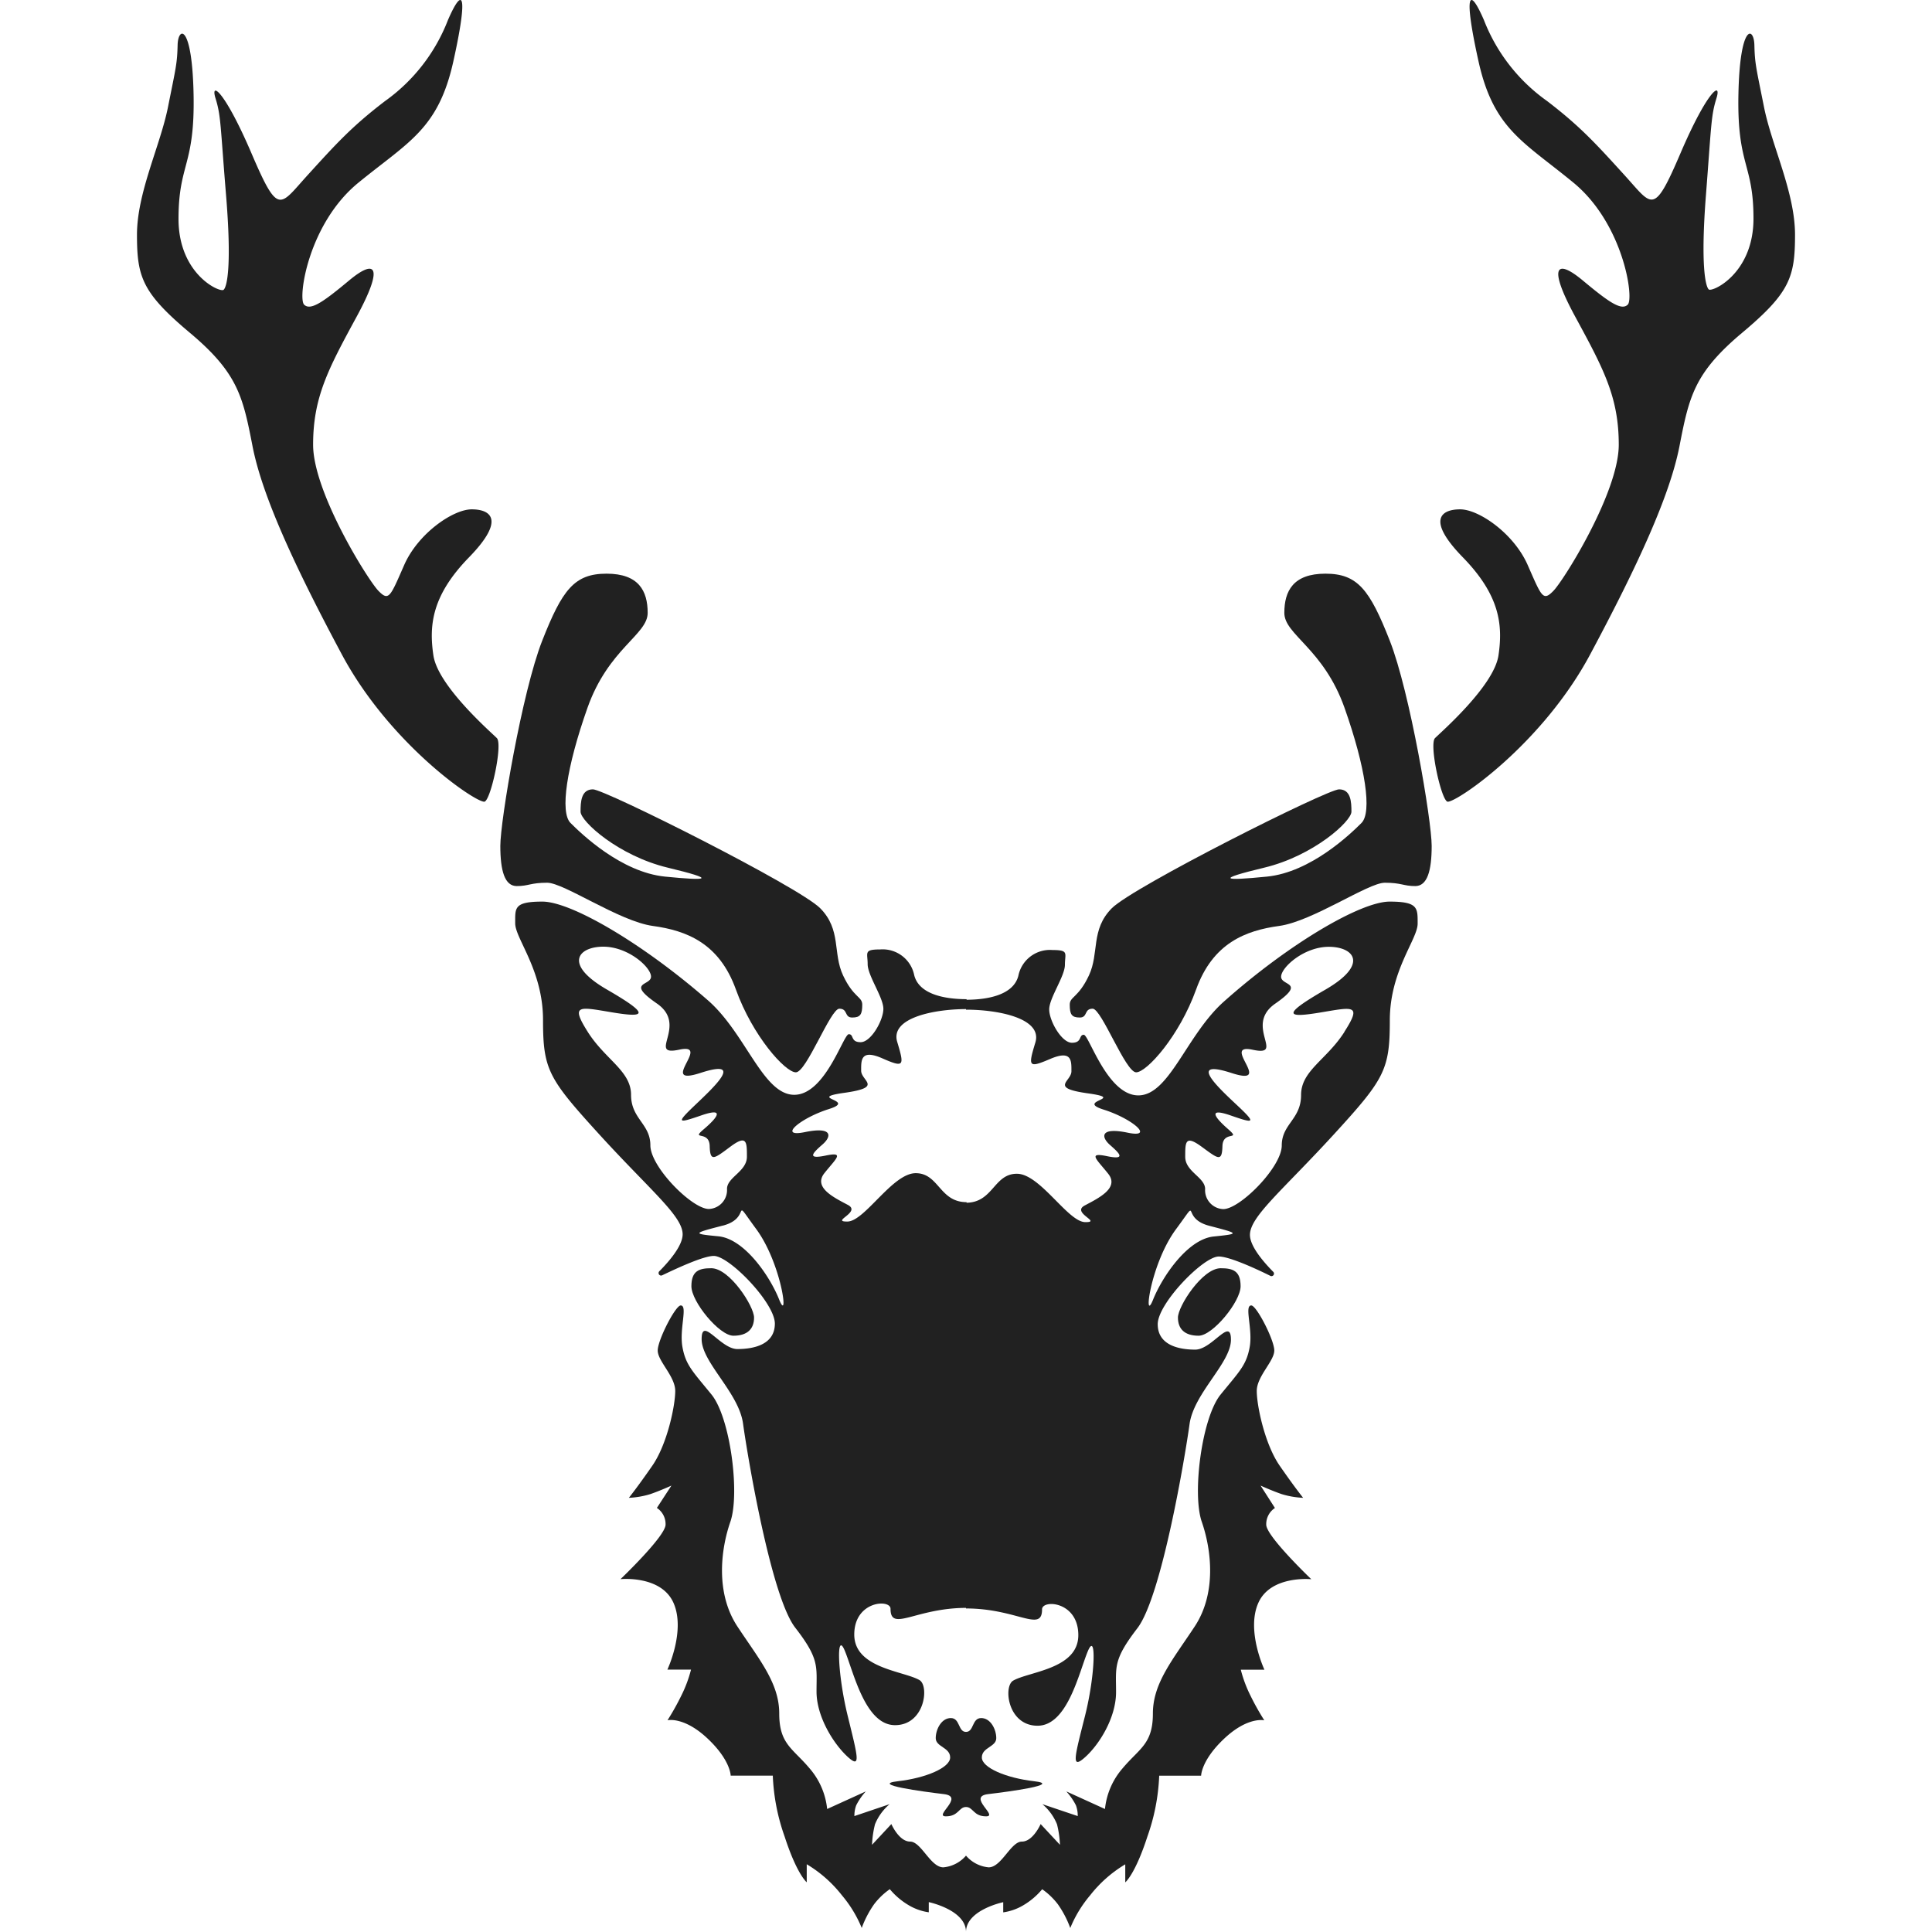 <!-- Copyright (c) 2022 - 2023 Jan Stehno -->
<svg xmlns="http://www.w3.org/2000/svg" viewBox="0 0 300 300"><title>reindeer</title><g id="reindeer"><g id="right"><path d="M150,268.93c1.25,0,.9-2.15,2.36-2.15s2.34,1.75,2.34,3.12-2.24,1.42-2.24,3,3.75,3.19,8.13,3.69-3.86,1.61-7.16,2,1.67,3.45-.31,3.45-2-1.45-3.12-1.45Z" transform="translate(0)" fill="#212121"/><path d="M189.55,196.93c1.9,0,3.09.41,3.09,2.8s-4.33,7.68-6.52,7.68-3.21-1.07-3.21-2.82S186.7,196.93,189.55,196.93Z" transform="translate(0)" fill="#212121"/><path d="M166.11,156c0,1.51.29,2,1.56,2s.62-1.37,2-1.37,5.1,9.88,6.75,9.88,6.71-5.63,9.31-12.86,7.71-9.16,12.9-9.87,13.8-6.71,16.4-6.71,2.88.52,4.73.52,2.55-2.32,2.55-6.24-3.38-23.91-6.5-31.85-5-10.42-10-10.42-6.38,2.69-6.38,6.09,6.09,5.53,9.35,14.75,4.29,16.21,2.63,17.87-7.85,7.65-14.68,8.33-8.08.45-.42-1.39,13.54-7.2,13.54-8.69-.07-3.47-1.92-3.47-32,15.13-35.3,18.47-1.91,6.94-3.54,10.42S166.11,154.73,166.11,156Z" transform="translate(0)" fill="#212121"/><path d="M224.81,124.49c1.56,0,14.69-9,22.11-22.87s12.38-24.69,13.87-32.35,2.27-11.34,9.71-17.58,8.23-8.65,8.23-15.24-3.62-13.82-4.82-19.85S272.49,9.94,272.42,7s-2.27-3.33-2.48,7.73,2.34,10.63,2.34,19.21-6.45,11.48-6.95,11-1.28-3.76-.43-14.68.78-12.26,1.63-15-1.41-1.21-5.6,8.57-4.32,8.15-8.71,3.33-6.81-7.51-12-11.48a27.69,27.69,0,0,1-9.79-12.55c-2.33-5.38-3.19-4.18-.85,6.38s7,12.48,14.75,18.86,9.43,17.93,8.43,18.93-3-.43-7-3.76-5.53-2.41-1.14,5.67,6.74,12.47,6.74,19.85-8.51,21-10.14,22.68-1.84.92-4-4-7.59-8.65-10.49-8.65-5.32,1.56.42,7.45,6.24,10.49,5.53,15.24-8.89,11.87-9.85,12.83S223.84,124.49,224.81,124.49Z" transform="translate(0)" fill="#212121"/><path d="M194.3,202.71c.81,0,3.57,5.35,3.57,7s-2.72,4-2.72,6.28,1.24,8.25,3.55,11.59,3.65,5,3.65,5A13.34,13.34,0,0,1,199,232c-1.63-.57-3.26-1.32-3.26-1.32l2.23,3.48a3,3,0,0,0-1.35,2.59c0,1.8,7,8.47,7,8.47s-6.29-.64-8.22,3.66.94,10.39.94,10.39h-3.67a19.88,19.88,0,0,0,1.49,4,39,39,0,0,0,2.16,3.86s-2.53-.61-6.17,2.79-3.64,5.81-3.64,5.81H180a31.85,31.85,0,0,1-1.83,9.44c-1.92,5.92-3.44,7.12-3.44,7.12v-2.8a19.83,19.83,0,0,0-5.46,4.82,19,19,0,0,0-3.08,5.07,15.74,15.74,0,0,0-1.92-3.68,10.89,10.89,0,0,0-2.44-2.34,11.22,11.22,0,0,1-3,2.53,8.37,8.37,0,0,1-3.05,1.06v-1.58S150,296.57,150,300V288.14a5.24,5.24,0,0,0,3.52,1.82c2,0,3.43-4,5.16-4s2.91-2.72,2.91-2.72l3,3.22a15.49,15.49,0,0,0-.46-3.19,8.08,8.08,0,0,0-2.27-3.12l5.49,1.85a4.65,4.65,0,0,0-.28-1.67,9.85,9.85,0,0,0-1.49-2.16l6,2.73a11.38,11.38,0,0,1,2.73-6.31c2.62-3.12,4.71-3.76,4.71-8.51s3.1-8.37,6.5-13.53,2.6-11.9,1.09-16.25,0-16.16,2.93-19.76,4-4.56,4.51-7.37S193.17,202.71,194.3,202.71Z" transform="translate(0)" fill="#212121"/><path d="M215.78,140c-4.46,0-15.57,6.48-25.73,15.52-5.82,5.18-8.47,14.57-13.29,14.57s-7.67-9.41-8.47-9.41-.23,1.24-1.84,1.24-3.53-3.41-3.53-5.18,2.44-5.15,2.44-6.93.66-2.29-1.92-2.29a5,5,0,0,0-5.31,4c-.73,2.88-4.51,3.72-8.13,3.72v1.54c5,0,11.91,1.34,10.77,5.1s-1.09,4,2.31,2.55,3.29.32,3.29,1.92-3.5,2.58,2.59,3.43-2.09,1.1,2.41,2.52,8,4.47,3.72,3.58-4.14.67-2.73,1.91,2.63,2.38-.46,1.74-1.59.5.18,2.73-1.52,3.79-3.65,4.93,2.76,2.62.07,2.58-7-7.51-10.6-7.51-3.68,4.5-7.9,4.5v63c7.94,0,11.81,3.81,11.81.14,0-1.56,5.63-1.28,5.63,4s-7.64,5.64-10.12,7.07c-1.55.9-.85,7,3.79,7s6.42-8.22,7.79-11.53,1.18,3.64-.42,10-2.22,8.41,0,6.43,4.82-6.15,4.82-10.12-.47-5,3.31-9.92,7.44-26.86,8.1-31.68,6.43-9.5,6.43-13.12-2.91,1.54-5.55,1.54-5.82-.74-5.82-3.95,7.07-10.51,9.48-10.51c1.56,0,5.45,1.73,8,3a.39.39,0,0,0,.45-.63c-1.6-1.62-3.61-4-3.61-5.73,0-2.85,5.08-6.92,13-15.57s8.72-10.06,8.72-17.75,4.32-12.59,4.32-15S220.25,140,215.78,140Zm-27.29,52c-4.08.39-8,6.24-9.43,9.78-1.59,4-.46-5.49,3.55-10.91s.53-1.74,5.16-.53S192.57,191.58,188.49,192Zm20.27-31.76c-2.76,4.33-6.73,6-6.73,9.79s-3,4.49-3,7.84-6.48,9.88-9.08,9.88a2.94,2.94,0,0,1-2.82-3.12c0-1.81-3.09-2.69-3.09-5s0-3.44,2.56-1.56,3.15,2.41,3.22-.1,3-.78.89-2.63-3.26-3.4.42-2.12,4,1.24.89-1.67-7.55-7.12-.78-4.93-1.84-4.71,3.3-3.61-1.42-3.76,3.47-7.16.92-2.73.92-4.18,3.54-4.65,7.41-4.65,6.31,2.7-.57,6.67-5.95,4.39-.81,3.54S211.53,155.89,208.76,160.21Z" transform="translate(0)" fill="#212121"/></g><g id="left"><path d="M150,268.93c-1.25,0-.9-2.15-2.36-2.15s-2.34,1.75-2.34,3.12,2.24,1.42,2.24,3-3.75,3.19-8.13,3.69,3.86,1.61,7.16,2-1.67,3.45.31,3.45,2-1.45,3.12-1.45Z" transform="translate(0)" fill="#212121"/><path d="M110.45,196.93c-1.9,0-3.09.41-3.09,2.8s4.33,7.68,6.52,7.68,3.21-1.07,3.21-2.82S113.3,196.93,110.45,196.93Z" transform="translate(0)" fill="#212121"/><path d="M133.89,156c0,1.51-.29,2-1.56,2s-.62-1.37-2-1.37-5.1,9.88-6.75,9.88-6.71-5.63-9.31-12.86-7.71-9.16-12.9-9.87-13.8-6.71-16.4-6.71-2.88.52-4.73.52-2.55-2.32-2.55-6.24,3.38-23.91,6.5-31.85,5-10.42,10-10.42,6.38,2.69,6.38,6.09-6.09,5.53-9.35,14.75-4.29,16.21-2.63,17.87,7.85,7.65,14.68,8.33,8.08.45.42-1.39-13.54-7.2-13.54-8.69.07-3.47,1.92-3.47,32,15.13,35.3,18.47,1.91,6.94,3.54,10.42S133.89,154.73,133.89,156Z" transform="translate(0)" fill="#212121"/><path d="M75.19,124.49c-1.56,0-14.69-9-22.11-22.87S40.7,76.93,39.21,69.27,36.94,57.93,29.5,51.69,21.27,43,21.27,36.45s3.62-13.82,4.82-19.85S27.51,9.94,27.58,7s2.27-3.33,2.48,7.73S27.72,25.39,27.72,34s6.45,11.48,7,11S36,41.2,35.1,30.28s-.78-12.26-1.63-15,1.41-1.21,5.6,8.57,4.32,8.15,8.71,3.33,6.81-7.51,12-11.48A27.69,27.69,0,0,0,69.55,3.13c2.33-5.38,3.19-4.18.85,6.38S63.45,22,55.65,28.37,46.22,46.3,47.22,47.3s3-.43,7-3.76,5.53-2.41,1.14,5.67-6.74,12.47-6.74,19.85,8.51,21,10.14,22.68,1.84.92,4-4,7.59-8.65,10.49-8.65,5.32,1.56-.42,7.45-6.24,10.49-5.53,15.24,8.89,11.87,9.85,12.83S76.16,124.49,75.19,124.49Z" transform="translate(0)" fill="#212121"/><path d="M105.7,202.71c-.81,0-3.57,5.35-3.57,7s2.72,4,2.72,6.28-1.24,8.25-3.55,11.59-3.65,5-3.65,5A13.34,13.34,0,0,0,101,232c1.63-.57,3.26-1.32,3.26-1.32L102,234.15a3,3,0,0,1,1.35,2.59c0,1.8-7,8.47-7,8.47s6.29-.64,8.22,3.66-.94,10.39-.94,10.39h3.67a19.88,19.88,0,0,1-1.49,4,39,39,0,0,1-2.16,3.86s2.53-.61,6.17,2.79,3.64,5.81,3.64,5.81H120a31.85,31.85,0,0,0,1.83,9.44c1.92,5.92,3.44,7.12,3.44,7.12v-2.8a19.83,19.83,0,0,1,5.46,4.82,19,19,0,0,1,3.08,5.07,15.74,15.74,0,0,1,1.92-3.68,10.89,10.89,0,0,1,2.44-2.34,11.22,11.22,0,0,0,3,2.53,8.37,8.37,0,0,0,3.05,1.06v-1.58S150,296.57,150,300V288.14a5.24,5.24,0,0,1-3.52,1.82c-2,0-3.43-4-5.16-4s-2.91-2.72-2.91-2.72l-3,3.22a15.49,15.49,0,0,1,.46-3.19,8.08,8.08,0,0,1,2.27-3.12L132.67,282a4.65,4.65,0,0,1,.28-1.67,9.85,9.85,0,0,1,1.49-2.16l-6,2.73a11.38,11.38,0,0,0-2.73-6.31c-2.62-3.12-4.71-3.76-4.71-8.51s-3.1-8.37-6.5-13.53-2.6-11.9-1.09-16.25,0-16.16-2.93-19.76-4-4.56-4.51-7.37S106.83,202.71,105.7,202.71Z" transform="translate(0)" fill="#212121"/><path d="M80,143.38c0,2.37,4.32,7.27,4.32,15s.85,9.11,8.72,17.75S106,188.81,106,191.66c0,1.73-2,4.11-3.61,5.73a.39.39,0,0,0,.45.63c2.55-1.22,6.44-3,8-3,2.41,0,9.48,7.3,9.48,10.51s-3.17,3.95-5.82,3.95-5.55-5.15-5.55-1.54,5.77,8.29,6.43,13.12,4.32,26.81,8.1,31.68,3.31,6,3.31,9.92,2.65,8.13,4.82,10.12,1.56-.05,0-6.43-1.79-13.33-.42-10,3.16,11.53,7.79,11.53,5.34-6.11,3.79-7c-2.48-1.43-10.12-1.82-10.12-7.07s5.63-5.53,5.63-4c0,3.67,3.87-.14,11.81-.14v-63c-4.22,0-4.29-4.5-7.9-4.5s-7.91,7.48-10.6,7.51,2.2-1.45.07-2.58-5.42-2.7-3.65-4.93,3.26-3.37.18-2.73-1.88-.5-.46-1.74,1.59-2.8-2.73-1.91-.78-2.16,3.72-3.58-3.69-1.66,2.41-2.52,2.59-1.84,2.59-3.43-.11-3.41,3.29-1.92,3.44,1.21,2.31-2.55,5.77-5.1,10.77-5.1v-1.54c-3.62,0-7.4-.84-8.13-3.72a5,5,0,0,0-5.31-4c-2.58,0-1.92.52-1.92,2.29s2.44,5.16,2.44,6.93-1.91,5.18-3.53,5.18-1-1.24-1.84-1.24-3.65,9.41-8.47,9.41-7.47-9.39-13.29-14.57C99.79,146.46,88.68,140,84.22,140S80,141,80,143.38Zm32.26,46.93c4.63-1.21,1.16-4.9,5.16.53s5.14,14.92,3.55,10.91c-1.41-3.54-5.35-9.39-9.43-9.78S107.59,191.51,112.23,190.31ZM95.06,157.2c5.14.85,6.06.43-.81-3.54S89.82,147,93.68,147s7.41,3.19,7.41,4.65-4,.78.92,4.18-1.66,8.26,3.47,7.16-3.47,5.81,3.3,3.61,2.3,2-.78,4.93-2.8,2.94.89,1.67,2.58.28.42,2.12.82.11.89,2.63.67,2,3.22.1,2.56-.74,2.56,1.56-3.09,3.19-3.09,5a2.94,2.94,0,0,1-2.82,3.12c-2.6,0-9.08-6.52-9.08-9.88s-3-4.11-3-7.84-4-5.46-6.73-9.79S89.93,156.35,95.06,157.2Z" transform="translate(0)" fill="#212121"/></g></g><g id="frame"><rect width="300" height="300" fill="none"/></g></svg>